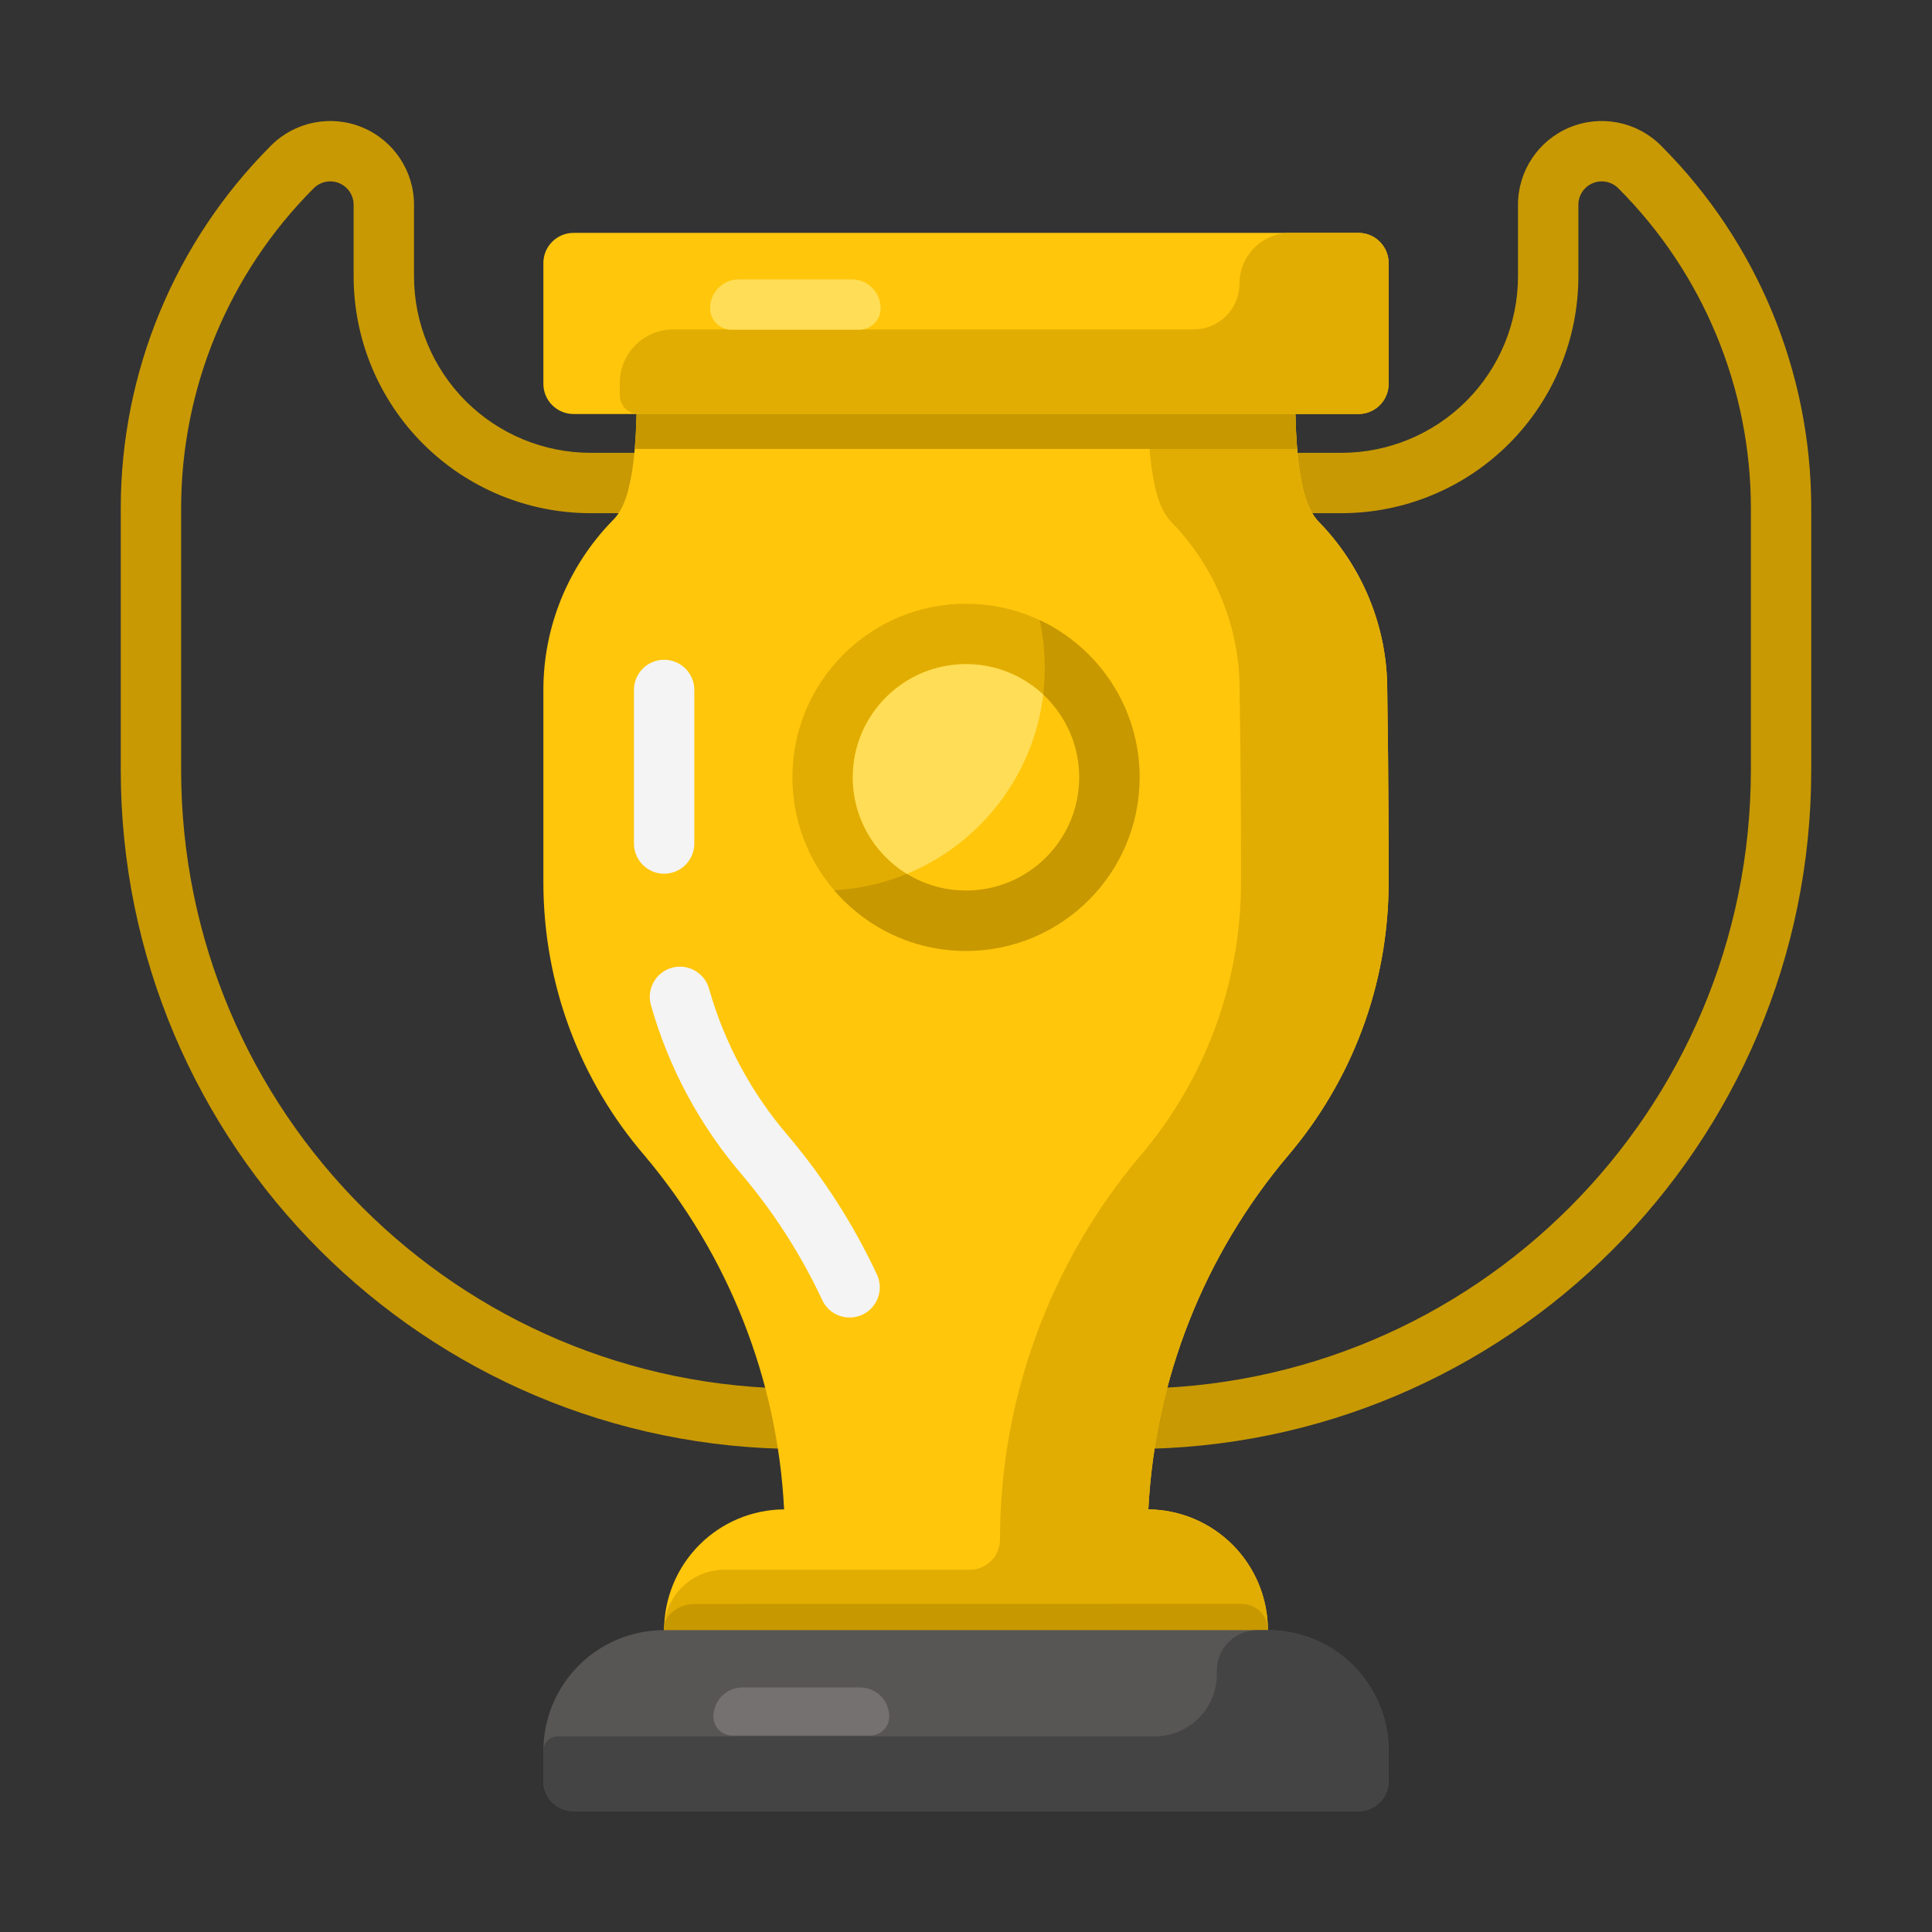 <svg xmlns="http://www.w3.org/2000/svg" fill-rule="evenodd" stroke-linejoin="round" stroke-miterlimit="2" clip-rule="evenodd" viewBox="0 0 128 128" id="trophy"><rect x="0" y="0" width="128" height="128" fill="#333333" stroke="none"/><g transform="translate(-276)"><path fill="#c89903" d="M213,92L213,96C237.853,96 258,75.853 258,51L258,33.681C258,24.665 254.419,16.019 248.043,9.644C248.043,9.643 248.043,9.643 248.042,9.643C246.456,8.056 244.069,7.581 241.996,8.44C239.923,9.299 238.571,11.322 238.571,13.566C238.571,15.078 238.571,16.686 238.571,18.299C238.571,21.402 237.339,24.378 235.144,26.573C232.95,28.767 229.973,30 226.87,30C224.617,30 223,30 223,30C221.896,30 221,30.896 221,32C221,33.104 221.896,34 223,34C223,34 224.617,34 226.87,34C231.034,34 235.028,32.346 237.973,29.401C240.917,26.457 242.571,22.463 242.571,18.299C242.571,16.686 242.571,15.078 242.571,13.566C242.571,12.94 242.949,12.375 243.527,12.135C244.105,11.896 244.771,12.028 245.214,12.471C245.214,12.471 245.215,12.472 245.215,12.472C250.84,18.097 254,25.726 254,33.681L254,51C254,73.644 235.644,92 213,92L213,92Z" transform="translate(138)"></path><path fill="#c89903" d="M213,96L213,92C235.644,92 254,73.644 254,51L254,33.681C254,25.726 250.84,18.097 245.215,12.472C245.215,12.472 245.214,12.471 245.214,12.471C244.771,12.028 244.105,11.896 243.527,12.135C242.949,12.375 242.571,12.94 242.571,13.566C242.571,15.078 242.571,16.686 242.571,18.299C242.571,22.463 240.917,26.457 237.973,29.401C235.028,32.346 231.034,34 226.87,34C224.617,34 223,34 223,34C221.896,34 221,33.104 221,32C221,30.896 221.896,30 223,30C223,30 224.617,30 226.87,30C229.973,30 232.95,28.767 235.144,26.573C237.339,24.378 238.571,21.402 238.571,18.299C238.571,16.686 238.571,15.078 238.571,13.566C238.571,11.322 239.923,9.299 241.996,8.44C244.069,7.581 246.456,8.056 248.042,9.643C248.043,9.643 248.043,9.643 248.043,9.644C254.419,16.019 258,24.665 258,33.681L258,51C258,75.853 237.853,96 213,96L213,96Z" transform="matrix(-1 0 0 1 542 0)"></path><path fill="#ffc60b" d="M327.949,100C327.513,91.39 324.265,83.137 318.683,76.535C314.506,71.671 312,65.342 312,58.429C312,57.012 312,51.685 312,45.711C312,41.528 313.634,37.511 316.589,34.481C317.293,33.793 317.615,32.733 317.84,31.437C318.045,30.261 318.135,28.915 318.173,27.429L314,27.429C312.895,27.429 312,26.533 312,25.429L312,17.429C312,16.324 312.895,15.429 314,15.429L366,15.429C367.105,15.429 368,16.324 368,17.429L368,25.429C368,26.533 367.105,27.429 366,27.429L361.824,27.429C361.861,28.922 361.949,30.277 362.148,31.463C362.369,32.784 362.689,33.867 363.38,34.58C366.283,37.558 367.908,41.552 367.908,45.68C368,51.668 368,57.009 368,58.429C368,65.339 365.497,71.664 361.351,76.544C355.765,83.151 352.519,91.396 352.082,100C354.174,100.022 356.176,100.862 357.657,102.343C359.157,103.843 360,105.878 360,108L360,110C360,111.105 359.105,112 358,112L322,112C320.895,112 320,111.105 320,110C320,110 320,109.148 320,108C320,105.878 320.843,103.843 322.343,102.343C323.831,100.855 325.846,100.014 327.949,100Z"></path><path fill="#f4f4f4" d="M326.1 84.442C324.562 81.152 322.587 78.055 320.21 75.244 317.805 72.443 316.002 69.134 314.974 65.499 314.674 64.437 313.568 63.819 312.506 64.119 311.443 64.419 310.825 65.525 311.125 66.587 312.313 70.789 314.397 74.614 317.165 77.838 319.303 80.366 321.086 83.163 322.476 86.136 322.943 87.136 324.135 87.569 325.135 87.101 326.135 86.634 326.567 85.442 326.1 84.442zM314 55.886C314 54.469 314 51.685 314 45.711 314 44.607 313.104 43.711 312 43.711 310.896 43.711 310 44.607 310 45.711 310 51.685 310 54.469 310 55.886 310 56.99 310.896 57.886 312 57.886 313.104 57.886 314 56.99 314 55.886z" transform="translate(8)"></path><path fill="#e1ad03" d="M352.046,27.429L361.824,27.429C361.861,28.922 361.949,30.277 362.148,31.463C362.369,32.784 362.689,33.867 363.38,34.58C366.283,37.558 367.908,41.552 367.908,45.68C368,51.668 368,57.009 368,58.429C368,65.339 365.497,71.664 361.351,76.544C355.765,83.151 352.519,91.396 352.082,100C354.174,100.022 356.176,100.862 357.657,102.343C359.157,103.843 360,105.878 360,108L360,110C360,111.105 359.105,112 358,112L322,112C320.895,112 320,111.105 320,110L320,107.999C320,105.79 321.791,104 324,104C329.374,104 340.266,104 340.266,104C341.365,103.992 342.252,103.099 342.252,102C342.252,92.68 345.554,83.661 351.572,76.544C355.718,71.664 358.221,65.339 358.221,58.429C358.221,57.009 358.221,51.668 358.129,45.68C358.129,41.552 356.504,37.558 353.601,34.58C352.91,33.867 352.591,32.784 352.369,31.463C352.17,30.277 352.083,28.922 352.046,27.429Z"></path><path fill="#c79800" d="M358.262,106.261C359.222,106.261 359.999,107.039 360,107.999C360,107.999 360,108 360,108L360,110C360,111.105 359.105,112 358,112L322,112C320.895,112 320,111.105 320,110L320,107.999C320,107.406 320.181,107.151 320.453,106.891C320.873,106.49 321.431,106.266 322.012,106.266C327.097,106.261 351.971,106.261 358.262,106.261Z"></path><path fill="#e1ad03" d="M358.12,18.793C358.12,17.9 358.474,17.045 359.105,16.414C359.736,15.783 360.591,15.429 361.484,15.429C363.626,15.429 366,15.429 366,15.429C367.105,15.429 368,16.324 368,17.429L368,25.429C368,26.533 367.105,27.429 366,27.429L318.309,27.429C317.62,27.429 317.062,26.87 317.062,26.181C317.062,25.932 317.062,25.658 317.062,25.374C317.062,24.432 317.436,23.53 318.102,22.864C318.767,22.198 319.67,21.824 320.611,21.824C328.557,21.824 347.658,21.824 355.09,21.824C355.893,21.824 356.664,21.505 357.232,20.937C357.8,20.369 358.12,19.598 358.12,18.794C358.12,18.794 358.12,18.793 358.12,18.793Z"></path><path fill="#ffdd56" d="M332.989,20.32C332.989,19.263 332.133,18.406 331.075,18.406C328.994,18.406 325.688,18.406 323.606,18.406C322.549,18.406 321.692,19.263 321.692,20.32C321.692,20.321 321.692,20.322 321.692,20.322C321.692,20.699 321.842,21.061 322.109,21.328C322.375,21.594 322.737,21.744 323.114,21.744C325.284,21.744 329.398,21.744 331.567,21.744C331.945,21.744 332.306,21.594 332.573,21.328C332.84,21.061 332.989,20.699 332.989,20.322C332.989,20.322 332.989,20.321 332.989,20.32Z" transform="translate(1.354 .101)"></path><path fill="#585555" d="M368,116C368,113.878 367.157,111.843 365.657,110.343C364.157,108.843 362.122,108 360,108L320,108C317.878,108 315.843,108.843 314.343,110.343C312.843,111.843 312,113.878 312,116C312,117.148 312,118 312,118C312,119.105 312.895,120 314,120L366,120C367.105,120 368,119.105 368,118L368,116Z"></path><path fill="#444" d="M356.619,110.683C356.619,109.201 357.82,108 359.302,108C359.711,108 360,108 360,108C362.122,108 364.157,108.843 365.657,110.343C367.157,111.843 368,113.878 368,116L368,118C368,119.105 367.105,120 366,120L314,120C312.895,120 312,119.105 312,118L312,116C312,115.469 312.431,115.038 312.962,115.038C317.988,115.038 342.625,115.038 352.507,115.038C354.778,115.038 356.619,113.197 356.619,110.926C356.619,110.845 356.619,110.764 356.619,110.683Z"></path><path fill="#767171" d="M333.52,113.536C333.52,112.885 333.339,112.261 333.017,111.8C332.695,111.34 332.258,111.081 331.802,111.081C329.88,111.081 326.782,111.081 324.86,111.081C324.404,111.081 323.967,111.34 323.645,111.8C323.323,112.261 323.142,112.885 323.142,113.536L323.142,113.54C323.142,114.427 323.645,115.146 324.266,115.146C326.261,115.146 330.401,115.146 332.396,115.146C333.017,115.146 333.52,114.427 333.52,113.54C333.52,113.539 333.52,113.538 333.52,113.536Z" transform="matrix(1.122 0 0 .784 -39.298 24.71)"></path><path fill="#c79800" d="M361.824,27.43C361.845,28.244 361.88,29.017 361.94,29.744L318.053,29.744C318.115,29.018 318.152,28.245 318.173,27.43L361.824,27.43Z"></path><circle cx="338.5" cy="59.5" r="15.132" fill="#e1ad03" transform="matrix(.76 0 0 .76 82.74 6.28)"></circle><path fill="#c79800" d="M344.88,41.085C348.79,42.922 351.5,46.897 351.5,51.5C351.5,57.847 346.347,63 340,63C336.508,63 333.377,61.44 331.267,58.979C339.038,58.569 345.222,52.129 345.222,44.257C345.222,43.168 345.104,42.107 344.88,41.085Z"></path><circle cx="338.5" cy="59.5" r="9.868" fill="#ffc60b" transform="matrix(.76 0 0 .76 82.74 6.28)"></circle><path fill="#ffdd56" d="M336.083,57.896C333.934,56.576 332.5,54.204 332.5,51.5C332.5,47.361 335.861,44 340,44C341.977,44 343.777,44.767 345.118,46.019C344.475,51.405 340.924,55.903 336.083,57.896Z"></path></g></svg>